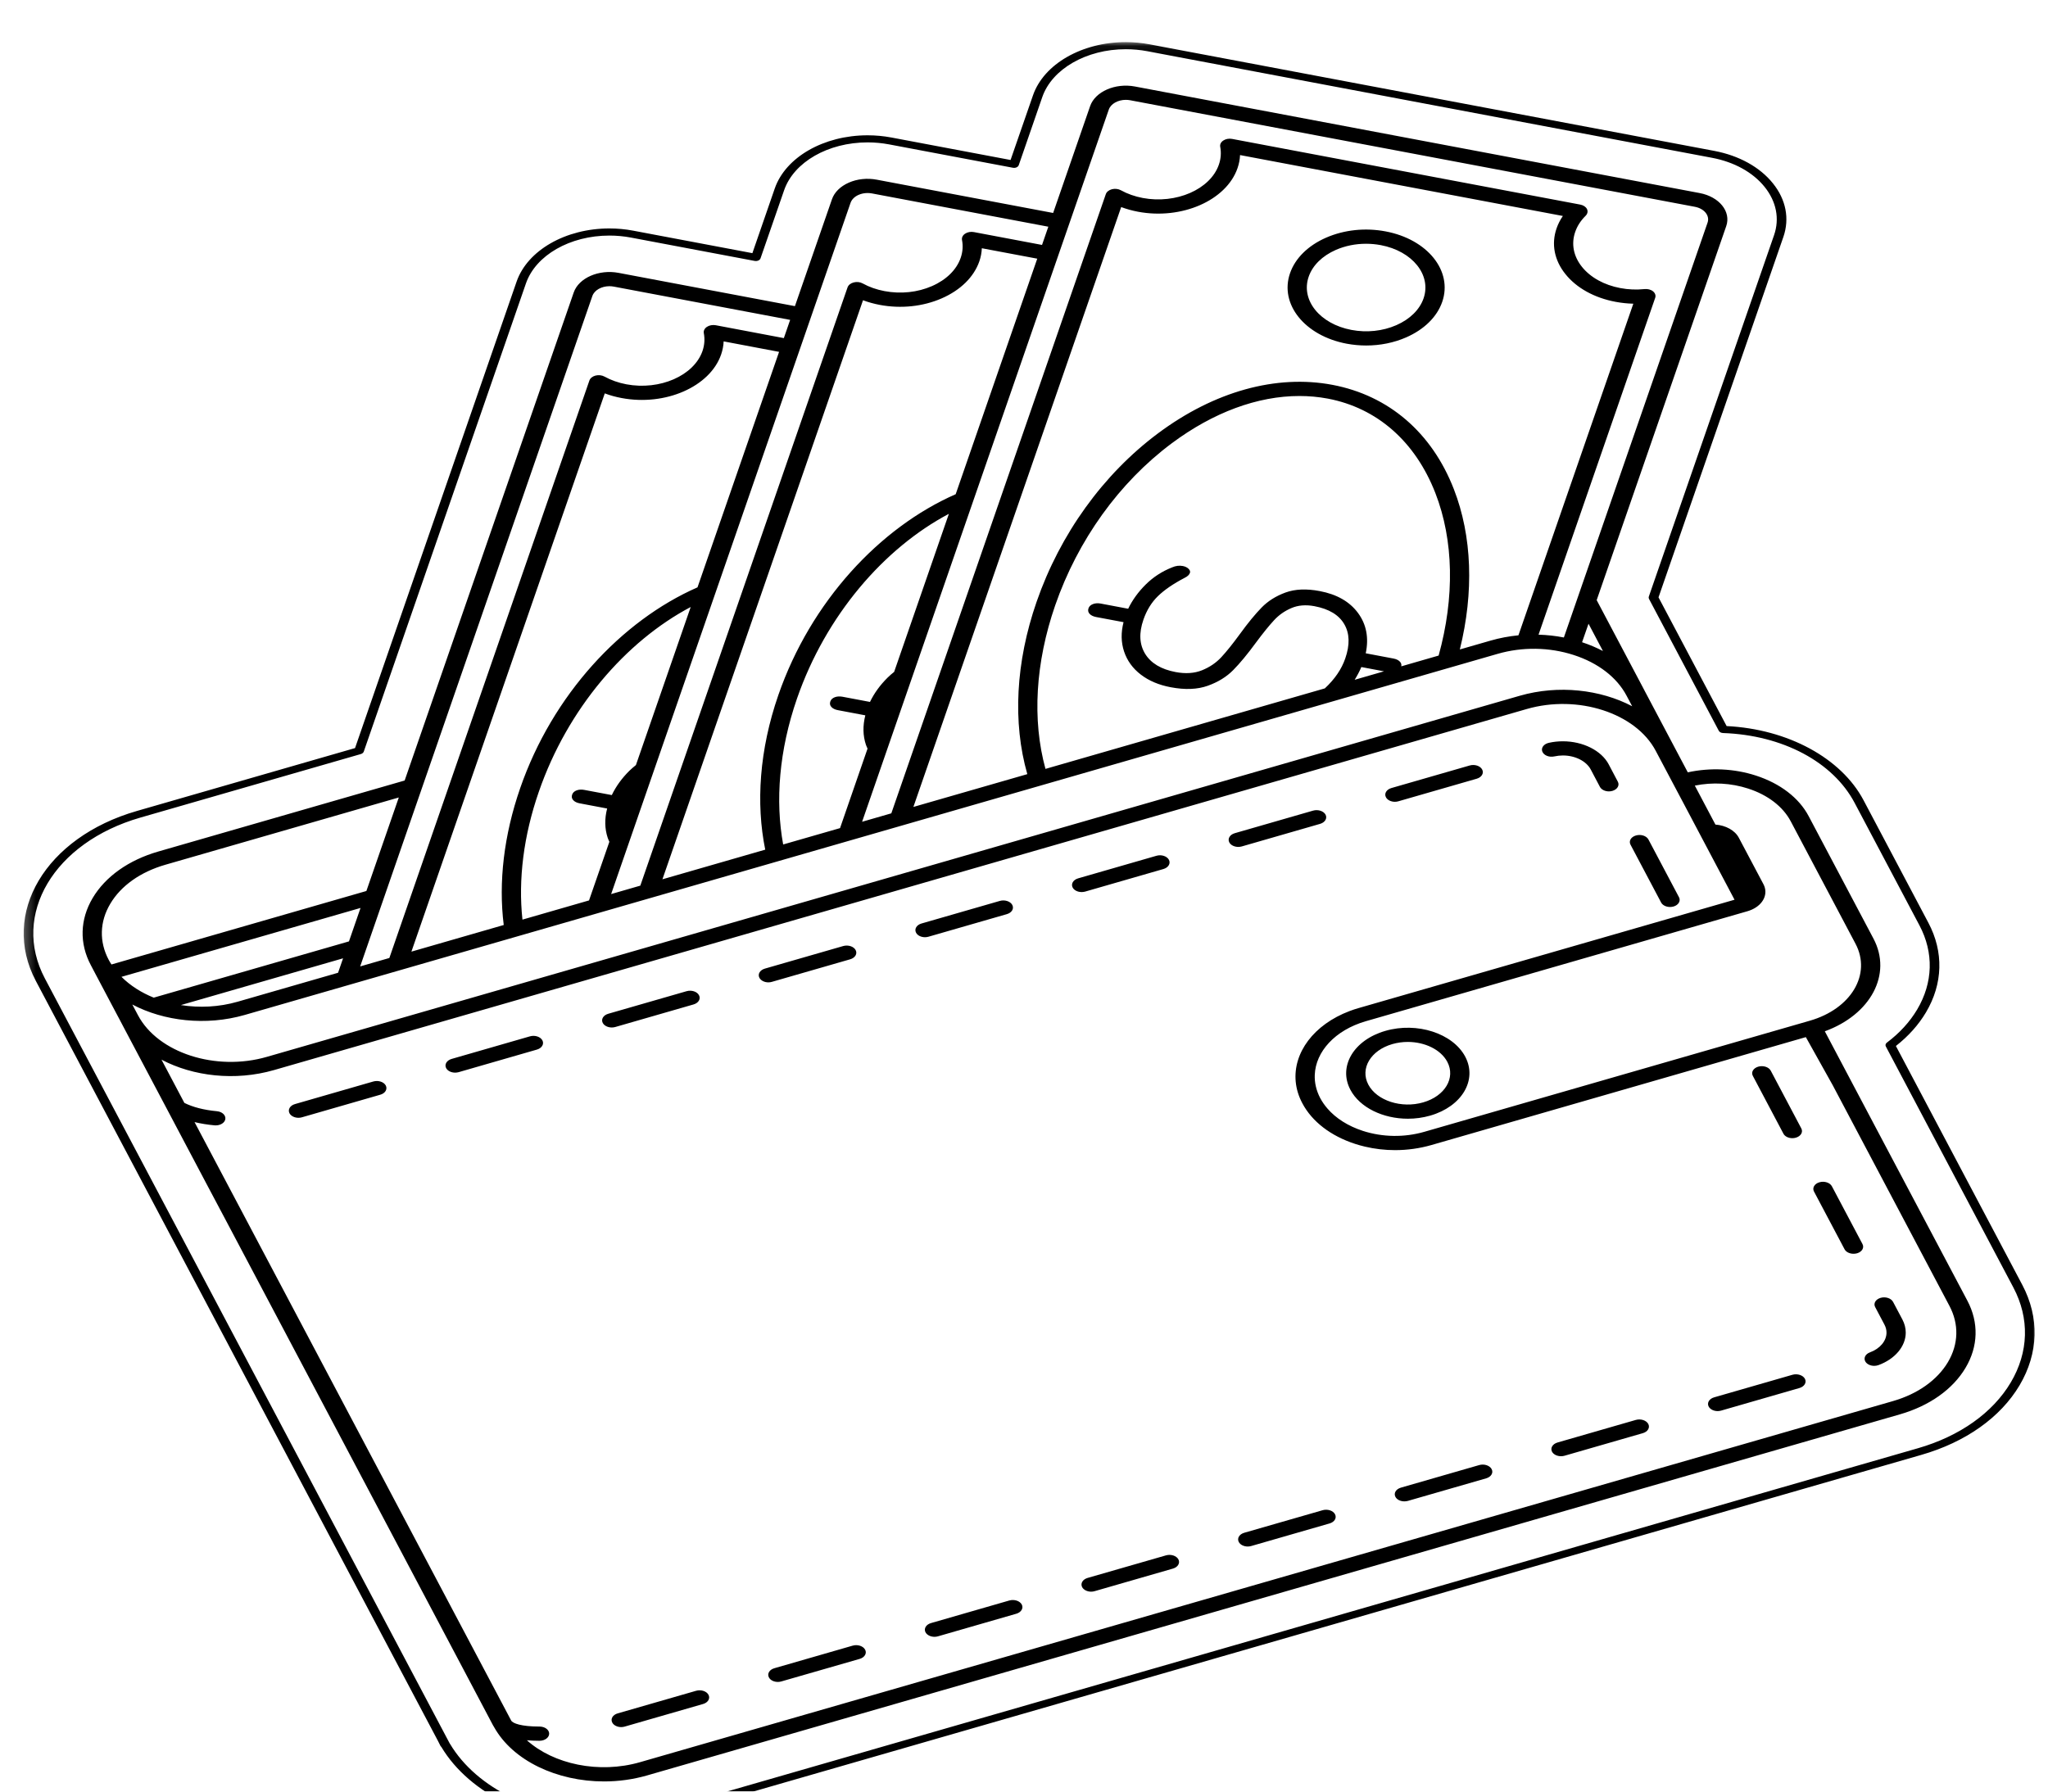 <svg width="200" height="175" viewBox="0 0 200 175" fill="none" xmlns="http://www.w3.org/2000/svg">
<g filter="url(#filter0_d_545_466)">
<mask id="mask0_545_466" style="mask-type:luminance" maskUnits="userSpaceOnUse" x="2" y="0" width="198" height="175">
<path d="M2.269 0.059H199.153V174.317H2.269V0.059Z" fill="white"/>
</mask>
<g mask="url(#mask0_545_466)">
<path d="M197.491 121.508L185.146 98.17C186.37 97.212 187.354 96.112 188.081 94.89C189.743 92.093 189.827 88.983 188.32 86.138L181.99 74.171C179.809 70.042 174.579 67.216 168.617 66.922L161.964 54.348L174.158 19.141C174.774 17.357 174.415 15.498 173.138 13.91C171.862 12.319 169.827 11.196 167.411 10.738L112.261 0.33C111.498 0.186 110.718 0.114 109.938 0.114C105.665 0.114 101.937 2.251 100.878 5.312L98.688 11.627L87.048 9.431C86.29 9.288 85.505 9.216 84.725 9.216C80.448 9.216 76.72 11.352 75.66 14.41L73.475 20.728L61.831 18.53C61.073 18.386 60.293 18.314 59.512 18.314C55.235 18.314 51.507 20.451 50.448 23.512L34.672 69.072L13.36 75.217C4.441 77.788 0.018 85.236 3.502 91.819L42.779 166.068L43.01 166.526C43.023 166.552 43.041 166.575 43.059 166.594L43.107 166.65C45.882 171.276 52.105 174.262 58.976 174.262C61.139 174.262 63.262 173.964 65.288 173.38L187.633 138.11C191.955 136.866 195.359 134.455 197.221 131.319C199.082 128.182 199.18 124.697 197.491 121.508ZM58.976 173.569C52.465 173.566 46.569 170.73 43.95 166.343C43.941 166.323 43.927 166.307 43.914 166.291L4.379 91.567C1.082 85.341 5.266 78.294 13.701 75.863L35.235 69.656C35.377 69.614 35.483 69.526 35.523 69.418L51.361 23.685C52.314 20.931 55.665 19.01 59.512 19.01C60.213 19.01 60.918 19.075 61.6 19.203L73.697 21.486C73.817 21.509 73.945 21.496 74.056 21.447C74.162 21.401 74.238 21.326 74.269 21.235L76.574 14.583C77.527 11.829 80.878 9.908 84.725 9.908C85.43 9.908 86.13 9.974 86.813 10.101L98.914 12.385C99.034 12.408 99.162 12.395 99.269 12.349C99.375 12.3 99.455 12.225 99.486 12.136L101.786 5.482C102.739 2.731 106.095 0.807 109.942 0.807C110.643 0.807 111.343 0.872 112.026 1L167.176 11.411C169.353 11.82 171.184 12.832 172.332 14.263C173.475 15.691 173.803 17.363 173.249 18.968L161.015 54.282C160.993 54.354 160.997 54.426 161.033 54.495L167.85 67.379C167.917 67.507 168.081 67.595 168.267 67.602C174.074 67.804 178.998 70.418 181.117 74.426L187.447 86.389C188.861 89.062 188.781 91.982 187.221 94.612C186.498 95.824 185.505 96.912 184.264 97.843C184.136 97.941 184.096 98.085 184.162 98.212L196.618 121.76C198.214 124.778 198.121 128.075 196.361 131.041C194.601 134.004 191.379 136.288 187.292 137.464L64.947 172.736C63.032 173.288 61.02 173.569 58.976 173.569ZM131.512 29.572C132.145 29.689 132.784 29.748 133.422 29.748C134.783 29.748 136.121 29.48 137.323 28.954C139.082 28.183 140.332 26.955 140.842 25.488C141.888 22.463 139.406 19.373 135.31 18.602C133.324 18.226 131.263 18.445 129.499 19.216C127.739 19.987 126.489 21.218 125.98 22.685C124.934 25.707 127.411 28.797 131.512 29.572ZM127.801 23.028C128.183 21.921 129.127 20.993 130.457 20.408C131.365 20.013 132.376 19.81 133.4 19.81C133.883 19.81 134.366 19.856 134.845 19.944C137.934 20.529 139.809 22.862 139.02 25.145C138.635 26.249 137.691 27.18 136.361 27.762C135.031 28.343 133.475 28.51 131.977 28.226C128.883 27.641 127.012 25.308 127.801 23.028ZM191.946 129.61C193.191 127.516 193.254 125.187 192.128 123.053L183.152 106.089L178.205 96.736C182.677 95.105 184.805 91.178 182.957 87.683L176.627 75.72C175.683 73.933 173.848 72.525 171.467 71.754C169.348 71.068 167.017 70.963 164.823 71.44L160.59 63.44V63.436L155.926 54.619L168.577 18.089C169.069 16.671 167.903 15.22 165.984 14.858L110.833 4.449C108.91 4.087 106.95 4.946 106.458 6.364L102.846 16.802L85.621 13.551C84.69 13.375 83.719 13.476 82.894 13.838C82.07 14.201 81.481 14.779 81.246 15.465L77.629 25.903L60.403 22.652C58.484 22.29 56.52 23.146 56.028 24.567L39.517 72.24L15.457 79.176C12.566 80.009 10.293 81.623 9.047 83.72C7.806 85.814 7.739 88.144 8.87 90.274L9.446 91.368L10.904 94.125L11.48 95.213L11.72 95.661C11.72 95.661 11.72 95.661 11.72 95.664C11.72 95.667 11.72 95.667 11.724 95.674L12.611 97.353L16.352 104.422L20.301 111.891L22.048 115.184L45.315 159.169L48.16 164.553C48.165 164.556 48.165 164.556 48.165 164.556C48.187 164.602 48.214 164.647 48.245 164.69C50.075 167.989 54.406 170.008 58.985 170.008C60.39 170.008 61.813 169.819 63.196 169.42L185.541 134.151C188.426 133.318 190.7 131.707 191.946 129.61ZM51.454 165.987C51.809 166.016 52.199 166.036 52.629 166.036H52.695C53.214 166.032 53.63 165.722 53.63 165.337C53.626 164.954 53.205 164.647 52.686 164.647H52.682C50.886 164.647 50.071 164.334 49.916 164.056V164.053L18.998 105.605C19.601 105.749 20.253 105.857 20.953 105.922C20.993 105.925 21.033 105.925 21.073 105.925C21.538 105.925 21.942 105.67 22.004 105.321C22.066 104.939 21.702 104.592 21.188 104.543C19.902 104.422 18.839 104.145 18.005 103.73L15.771 99.506C18.856 101.136 22.961 101.616 26.751 100.525L149.096 65.256C154.091 63.815 159.738 65.645 161.689 69.333L163.4 72.564L164.486 74.612L169.388 83.884L132.704 94.459C132.394 94.547 132.088 94.648 131.795 94.759C128.289 96.085 126.268 98.839 126.534 101.659C126.6 102.361 126.813 103.073 127.181 103.763C128.125 105.553 129.956 106.961 132.34 107.735C132.651 107.836 132.97 107.925 133.289 108C134.251 108.228 135.248 108.343 136.241 108.343C137.438 108.343 138.639 108.176 139.787 107.846L176.352 97.304L178.981 102.011L190.377 123.56C191.321 125.347 191.268 127.297 190.226 129.055C189.18 130.809 187.274 132.161 184.858 132.857L62.509 168.126C58.493 169.286 54.051 168.326 51.454 165.987ZM59.512 23.956C59.654 23.956 59.796 23.969 59.938 23.995L77.163 27.246L76.547 29.026L69.898 27.768C69.592 27.713 69.269 27.772 69.038 27.925C68.803 28.079 68.688 28.311 68.732 28.539C68.843 29.124 68.799 29.709 68.604 30.284C67.766 32.695 64.433 34.152 61.17 33.538C60.39 33.391 59.672 33.136 59.029 32.783C58.781 32.646 58.453 32.61 58.156 32.685C57.859 32.764 57.637 32.943 57.558 33.169L38.023 89.575L35.173 90.398L57.85 24.907C58.05 24.338 58.75 23.956 59.512 23.956ZM83.852 15.031C84.122 14.913 84.419 14.854 84.725 14.854C84.867 14.854 85.013 14.868 85.155 14.894L102.376 18.144L101.76 19.925L95.111 18.67C94.805 18.611 94.486 18.67 94.251 18.824C94.016 18.977 93.905 19.209 93.945 19.438C94.06 20.023 94.016 20.611 93.817 21.186C93.413 22.352 92.416 23.332 91.011 23.946C89.61 24.56 87.965 24.733 86.383 24.436C85.603 24.289 84.885 24.038 84.246 23.685C83.994 23.544 83.666 23.508 83.369 23.587C83.072 23.662 82.85 23.845 82.77 24.067L62.531 82.508L59.681 83.332L83.063 15.808C83.178 15.482 83.457 15.204 83.852 15.031ZM109.942 5.753C110.084 5.753 110.226 5.766 110.368 5.792L165.519 16.2C166.436 16.374 166.99 17.066 166.755 17.746L152.722 58.268C151.906 58.108 151.082 58.02 150.248 57.994L161.64 25.093C161.72 24.871 161.64 24.632 161.432 24.459C161.223 24.286 160.909 24.204 160.598 24.237C159.809 24.319 159.012 24.286 158.236 24.139C156.653 23.842 155.324 23.103 154.49 22.068C153.661 21.032 153.422 19.82 153.83 18.651C154.025 18.076 154.371 17.546 154.849 17.073C155.035 16.887 155.084 16.645 154.982 16.426C154.876 16.21 154.632 16.044 154.326 15.985L120.324 9.569C120.018 9.51 119.699 9.569 119.464 9.726C119.229 9.879 119.118 10.108 119.162 10.336C119.273 10.921 119.229 11.509 119.029 12.084C118.196 14.495 114.858 15.952 111.596 15.338C110.82 15.191 110.098 14.936 109.459 14.583C109.207 14.446 108.879 14.407 108.582 14.485C108.289 14.564 108.063 14.743 107.988 14.969L87.043 75.445L84.189 76.269L108.28 6.707C108.475 6.135 109.176 5.753 109.942 5.753ZM174.876 76.223L181.206 88.189C182.779 91.169 180.78 94.537 176.746 95.7L139.1 106.552C137.145 107.118 135.013 107.085 133.094 106.464C131.653 105.994 130.461 105.239 129.632 104.279C129.357 103.962 129.118 103.619 128.927 103.259C128.537 102.515 128.364 101.744 128.395 100.992C128.48 98.735 130.363 96.621 133.387 95.749L170.638 85.011C170.785 84.968 170.931 84.916 171.086 84.847C172.225 84.331 172.699 83.289 172.212 82.368L169.809 77.833C169.428 77.108 168.533 76.621 167.522 76.543L165.51 72.737C167.234 72.387 169.056 72.485 170.714 73.025C172.633 73.645 174.113 74.782 174.876 76.223ZM26.064 99.231C21.073 100.675 15.421 98.846 13.471 95.158L12.921 94.119C16.006 95.746 20.111 96.229 23.901 95.138L146.246 59.869C148.661 59.17 151.303 59.209 153.684 59.98C156.064 60.751 157.895 62.159 158.839 63.943L159.393 64.985C156.303 63.358 152.199 62.871 148.409 63.962L26.064 99.231ZM23.214 93.844C21.379 94.374 19.459 94.459 17.664 94.174L33.502 89.607L33.014 91.018L23.214 93.844ZM15.013 93.449C13.79 92.956 12.713 92.266 11.862 91.417L35.208 84.687L34.078 87.954L15.013 93.449ZM70.421 30.63C70.567 30.206 70.652 29.778 70.669 29.346L76.082 30.369L68.116 53.371C60.691 56.628 53.954 63.871 50.798 72.989C49.207 77.579 48.67 82.172 49.193 86.353L40.177 88.954L59.06 34.426C59.583 34.622 60.129 34.773 60.705 34.88C64.969 35.687 69.331 33.779 70.421 30.63ZM61.458 71.293C60.727 72.018 60.155 72.809 59.747 73.662L57.066 73.158C56.786 73.103 56.534 73.119 56.308 73.204C56.086 73.289 55.94 73.426 55.873 73.619C55.802 73.825 55.838 74.004 55.98 74.158C56.121 74.312 56.33 74.416 56.609 74.468L59.291 74.975C59.029 75.991 59.051 76.948 59.348 77.843C59.393 77.974 59.45 78.098 59.508 78.225L57.522 83.952L51.02 85.827C50.598 81.91 51.13 77.627 52.62 73.335C55.43 65.213 61.113 58.64 67.451 55.292L62.101 70.731C61.879 70.907 61.667 71.094 61.458 71.293ZM84.278 25.328C84.796 25.521 85.346 25.674 85.918 25.782C87.983 26.171 90.133 25.945 91.968 25.142C93.808 24.338 95.106 23.054 95.638 21.529C95.785 21.104 95.864 20.676 95.882 20.248L101.294 21.267L93.329 44.273C85.904 47.53 79.171 54.772 76.011 63.89C74.153 69.251 73.812 74.478 74.73 78.993L64.69 81.888L84.278 25.328ZM87.318 61.63C87.097 61.806 86.879 61.992 86.675 62.195C85.944 62.92 85.372 63.707 84.96 64.563L82.278 64.057C81.999 64.005 81.746 64.021 81.525 64.103C81.299 64.188 81.153 64.328 81.086 64.517C81.015 64.723 81.05 64.903 81.192 65.057C81.334 65.21 81.547 65.315 81.826 65.367L84.504 65.873C84.246 66.893 84.264 67.847 84.561 68.742C84.606 68.876 84.668 69 84.721 69.124L82.035 76.889L76.481 78.487C75.7 74.233 76.077 69.3 77.832 64.233C80.647 56.112 86.33 49.539 92.664 46.19L87.318 61.63ZM109.49 16.227C110.009 16.419 110.559 16.573 111.13 16.681C115.399 17.488 119.761 15.58 120.851 12.427C120.997 12.006 121.082 11.578 121.099 11.147L152.624 17.096C152.358 17.481 152.154 17.886 152.008 18.308C151.481 19.833 151.786 21.421 152.877 22.777C153.963 24.132 155.7 25.093 157.77 25.482C158.342 25.589 158.923 25.651 159.504 25.665L148.285 58.056C147.363 58.147 146.449 58.317 145.559 58.575L142.562 59.438C143.949 53.838 143.763 48.369 141.977 43.779C139.827 38.245 135.612 34.629 130.115 33.59C124.623 32.554 118.573 34.237 113.09 38.327C107.731 42.322 103.52 48.17 101.228 54.789C99.184 60.685 98.883 66.579 100.324 71.617L89.198 74.821L109.49 16.227ZM132.943 61.156L135.155 61.574L132.292 62.401C132.544 61.992 132.766 61.581 132.943 61.156ZM136.715 60.636C136.574 60.483 136.365 60.378 136.086 60.326L133.373 59.813C133.688 58.301 133.44 56.987 132.62 55.877C131.8 54.766 130.55 54.05 128.87 53.734C127.58 53.489 126.467 53.538 125.536 53.877C124.601 54.22 123.825 54.707 123.205 55.344C122.584 55.981 121.875 56.84 121.086 57.928C120.39 58.882 119.787 59.634 119.273 60.189C118.759 60.744 118.129 61.172 117.38 61.473C116.636 61.77 115.78 61.829 114.809 61.646C113.391 61.378 112.398 60.783 111.831 59.865C111.268 58.944 111.21 57.834 111.662 56.53C111.981 55.609 112.451 54.841 113.076 54.233C113.701 53.623 114.574 53.025 115.692 52.44C115.971 52.306 116.139 52.143 116.206 51.953C116.25 51.826 116.206 51.695 116.068 51.558C115.931 51.424 115.745 51.332 115.505 51.287C115.164 51.221 114.814 51.267 114.464 51.421C113.48 51.809 112.62 52.368 111.888 53.093C111.157 53.819 110.585 54.609 110.173 55.462L107.491 54.955C107.212 54.903 106.959 54.919 106.738 55.004C106.512 55.089 106.365 55.227 106.299 55.416C106.228 55.622 106.263 55.805 106.405 55.958C106.547 56.112 106.76 56.213 107.039 56.269L109.721 56.772C109.459 57.791 109.477 58.745 109.774 59.64C110.075 60.535 110.616 61.287 111.405 61.891C112.194 62.499 113.169 62.91 114.331 63.129C115.731 63.394 116.933 63.345 117.943 62.985C118.949 62.626 119.783 62.113 120.434 61.45C121.09 60.787 121.831 59.888 122.66 58.758C123.342 57.837 123.927 57.118 124.406 56.599C124.88 56.079 125.452 55.677 126.113 55.396C126.769 55.115 127.518 55.053 128.36 55.21C129.783 55.478 130.754 56.066 131.277 56.968C131.804 57.873 131.835 58.99 131.37 60.326C131.011 61.368 130.346 62.339 129.379 63.24L102.097 71.104C100.785 66.324 101.108 60.738 103.045 55.132C105.257 48.748 109.3 43.126 114.424 39.304C118.488 36.272 122.819 34.681 126.893 34.681C127.828 34.681 128.75 34.763 129.654 34.933C134.477 35.844 138.209 39.121 140.173 44.162C141.968 48.778 142.066 54.348 140.492 60.035L136.844 61.087C136.875 60.917 136.84 60.767 136.715 60.636ZM154.499 58.732L155.129 56.925L156.538 59.591C155.904 59.261 155.226 58.97 154.499 58.732ZM35.78 83.031L10.886 90.208C10.793 90.064 10.7 89.921 10.621 89.767C9.672 87.984 9.725 86.033 10.771 84.276C11.813 82.518 13.719 81.169 16.139 80.47L38.945 73.897L35.78 83.031ZM115.08 148.319C115.266 148.676 115.027 149.081 114.543 149.218L106.897 151.423C106.782 151.456 106.667 151.472 106.556 151.472C106.179 151.472 105.824 151.302 105.678 151.031C105.492 150.672 105.727 150.27 106.215 150.129L113.861 147.927C114.344 147.787 114.889 147.963 115.08 148.319ZM99.783 152.73C99.969 153.086 99.73 153.488 99.246 153.628L91.6 155.833C91.489 155.866 91.374 155.882 91.259 155.882C90.882 155.882 90.528 155.712 90.381 155.438C90.195 155.082 90.434 154.68 90.918 154.54L98.564 152.334C99.047 152.197 99.592 152.37 99.783 152.73ZM84.486 157.14C84.676 157.496 84.437 157.898 83.954 158.038L76.303 160.24C76.192 160.273 76.077 160.289 75.962 160.289C75.585 160.289 75.231 160.123 75.089 159.848C74.898 159.492 75.137 159.087 75.621 158.95L83.267 156.745C83.75 156.604 84.295 156.781 84.486 157.14ZM160.966 135.092C161.152 135.448 160.918 135.85 160.43 135.99L152.784 138.195C152.673 138.228 152.558 138.241 152.442 138.241C152.066 138.241 151.711 138.075 151.565 137.8C151.379 137.444 151.618 137.042 152.101 136.902L159.747 134.697C160.231 134.559 160.776 134.736 160.966 135.092ZM176.263 130.682C176.449 131.038 176.21 131.439 175.727 131.58L168.081 133.785C167.965 133.818 167.85 133.834 167.739 133.834C167.363 133.834 167.008 133.664 166.862 133.39C166.676 133.034 166.91 132.632 167.394 132.491L175.044 130.286C175.527 130.149 176.073 130.325 176.263 130.682ZM68.657 162.445L61.006 164.651C60.895 164.683 60.78 164.7 60.665 164.7C60.288 164.7 59.934 164.533 59.792 164.259C59.601 163.899 59.84 163.497 60.324 163.36L67.974 161.155C68.457 161.015 69.003 161.191 69.189 161.547C69.379 161.906 69.14 162.308 68.657 162.445ZM130.372 143.909C130.563 144.269 130.324 144.67 129.84 144.808L122.19 147.013C122.079 147.045 121.964 147.062 121.848 147.062C121.476 147.062 121.121 146.895 120.975 146.621C120.785 146.261 121.024 145.859 121.507 145.719L129.158 143.517C129.641 143.377 130.186 143.553 130.372 143.909ZM145.669 139.502C145.86 139.858 145.621 140.26 145.137 140.401L137.487 142.606C137.376 142.635 137.261 142.651 137.145 142.651C136.769 142.651 136.414 142.485 136.272 142.21C136.082 141.854 136.321 141.452 136.804 141.312L144.45 139.107C144.934 138.966 145.479 139.143 145.669 139.502ZM174.162 106.735L171.175 101.087C170.984 100.731 171.223 100.329 171.707 100.189C172.19 100.051 172.735 100.224 172.926 100.584L175.913 106.229C176.099 106.585 175.86 106.987 175.377 107.127C175.266 107.16 175.151 107.176 175.035 107.176C174.659 107.176 174.304 107.01 174.162 106.735ZM177.145 112.381C176.959 112.024 177.199 111.619 177.682 111.482C178.165 111.342 178.71 111.518 178.896 111.874L181.884 117.519C182.074 117.879 181.835 118.281 181.352 118.421C181.237 118.45 181.121 118.467 181.011 118.467C180.634 118.467 180.279 118.3 180.133 118.026L177.145 112.381ZM160.98 78L163.967 83.645C164.153 84.004 163.914 84.406 163.431 84.547C163.32 84.576 163.205 84.593 163.09 84.593C162.713 84.593 162.358 84.426 162.216 84.151L159.229 78.506C159.038 78.147 159.277 77.745 159.761 77.608C160.244 77.467 160.789 77.644 160.98 78ZM28.808 103.844L36.454 101.639C36.937 101.499 37.482 101.675 37.673 102.031C37.859 102.39 37.624 102.792 37.141 102.929L29.49 105.135C29.379 105.167 29.264 105.184 29.149 105.184C28.772 105.184 28.418 105.017 28.271 104.743C28.085 104.383 28.325 103.981 28.808 103.844ZM43.568 100.332C43.382 99.976 43.621 99.574 44.105 99.434L51.751 97.229C52.234 97.088 52.779 97.265 52.97 97.624C53.156 97.98 52.917 98.382 52.434 98.522L44.787 100.728C44.676 100.757 44.561 100.773 44.446 100.773C44.069 100.773 43.715 100.607 43.568 100.332ZM74.162 91.512C73.972 91.156 74.211 90.754 74.694 90.613L82.345 88.408C82.828 88.271 83.373 88.447 83.559 88.803C83.75 89.16 83.511 89.561 83.028 89.702L75.377 91.907C75.266 91.94 75.151 91.956 75.035 91.956C74.663 91.956 74.308 91.786 74.162 91.512ZM59.397 95.024L67.048 92.819C67.531 92.681 68.076 92.854 68.262 93.214C68.453 93.57 68.214 93.972 67.731 94.112L60.084 96.317C59.969 96.35 59.854 96.363 59.743 96.363C59.366 96.363 59.011 96.196 58.865 95.922C58.675 95.566 58.914 95.164 59.397 95.024ZM151.25 68.559C151.698 68.457 152.159 68.408 152.624 68.408C154.588 68.408 156.383 69.31 157.097 70.656L157.992 72.355C158.183 72.711 157.943 73.113 157.46 73.253C157.345 73.286 157.23 73.302 157.119 73.302C156.742 73.302 156.387 73.132 156.241 72.858L155.346 71.162C154.911 70.342 153.821 69.793 152.629 69.793C152.345 69.793 152.066 69.826 151.791 69.885C151.294 69.996 150.771 69.79 150.621 69.421C150.47 69.055 150.754 68.67 151.25 68.559ZM89.991 86.206L97.637 84.001C98.121 83.861 98.666 84.037 98.856 84.393C99.047 84.753 98.808 85.154 98.325 85.292L90.674 87.497C90.563 87.529 90.448 87.546 90.332 87.546C89.956 87.546 89.601 87.379 89.459 87.105C89.269 86.745 89.508 86.344 89.991 86.206ZM120.581 77.386L128.231 75.181C128.715 75.043 129.26 75.22 129.45 75.576C129.637 75.932 129.397 76.334 128.914 76.474L121.268 78.679C121.152 78.712 121.037 78.725 120.926 78.725C120.55 78.725 120.195 78.559 120.049 78.284C119.863 77.928 120.098 77.526 120.581 77.386ZM135.878 72.975L143.528 70.77C144.012 70.633 144.557 70.809 144.743 71.166C144.934 71.522 144.694 71.924 144.211 72.064L136.56 74.269C136.449 74.302 136.334 74.318 136.219 74.318C135.847 74.318 135.488 74.148 135.346 73.874C135.155 73.518 135.395 73.116 135.878 72.975ZM112.934 79.591C113.418 79.45 113.963 79.627 114.153 79.986C114.34 80.342 114.1 80.744 113.617 80.885L105.971 83.09C105.86 83.119 105.74 83.135 105.629 83.135C105.253 83.135 104.898 82.969 104.752 82.694C104.566 82.338 104.805 81.936 105.288 81.796L112.934 79.591ZM186.108 126.167C186.108 127.503 185.062 128.751 183.444 129.342C183.311 129.391 183.169 129.414 183.027 129.414C182.682 129.414 182.349 129.27 182.185 129.029C181.955 128.686 182.145 128.267 182.611 128.097C183.595 127.738 184.229 126.98 184.229 126.167C184.229 125.902 184.162 125.641 184.029 125.389L183.121 123.671C182.93 123.315 183.169 122.913 183.652 122.772C184.136 122.632 184.681 122.808 184.871 123.168L185.78 124.886C185.997 125.298 186.108 125.729 186.108 126.167ZM135.293 96.693C132.199 97.582 130.665 100.166 131.875 102.449C132.801 104.2 135.08 105.275 137.487 105.275C138.214 105.275 138.954 105.177 139.672 104.971C142.762 104.079 144.295 101.499 143.09 99.215C141.879 96.931 138.382 95.801 135.293 96.693ZM133.626 101.943C132.797 100.375 133.848 98.598 135.975 97.983C136.467 97.843 136.977 97.774 137.478 97.774C139.131 97.774 140.7 98.513 141.339 99.718C142.168 101.289 141.113 103.067 138.985 103.678C136.862 104.292 134.455 103.514 133.626 101.943Z" fill="black"/>
</g>
</g>
<defs>
<filter id="filter0_d_545_466" x="-1.689" y="0.114" width="204.38" height="182.147" filterUnits="userSpaceOnUse" color-interpolation-filters="sRGB">
<feFlood flood-opacity="0" result="BackgroundImageFix"/>
<feColorMatrix in="SourceAlpha" type="matrix" values="0 0 0 0 0 0 0 0 0 0 0 0 0 0 0 0 0 0 127 0" result="hardAlpha"/>
<feOffset dy="4"/>
<feGaussianBlur stdDeviation="2"/>
<feComposite in2="hardAlpha" operator="out"/>
<feColorMatrix type="matrix" values="0 0 0 0 0 0 0 0 0 0 0 0 0 0 0 0 0 0 0.25 0"/>
<feBlend mode="normal" in2="BackgroundImageFix" result="effect1_dropShadow_545_466"/>
<feBlend mode="normal" in="SourceGraphic" in2="effect1_dropShadow_545_466" result="shape"/>
</filter>
</defs>
</svg>
